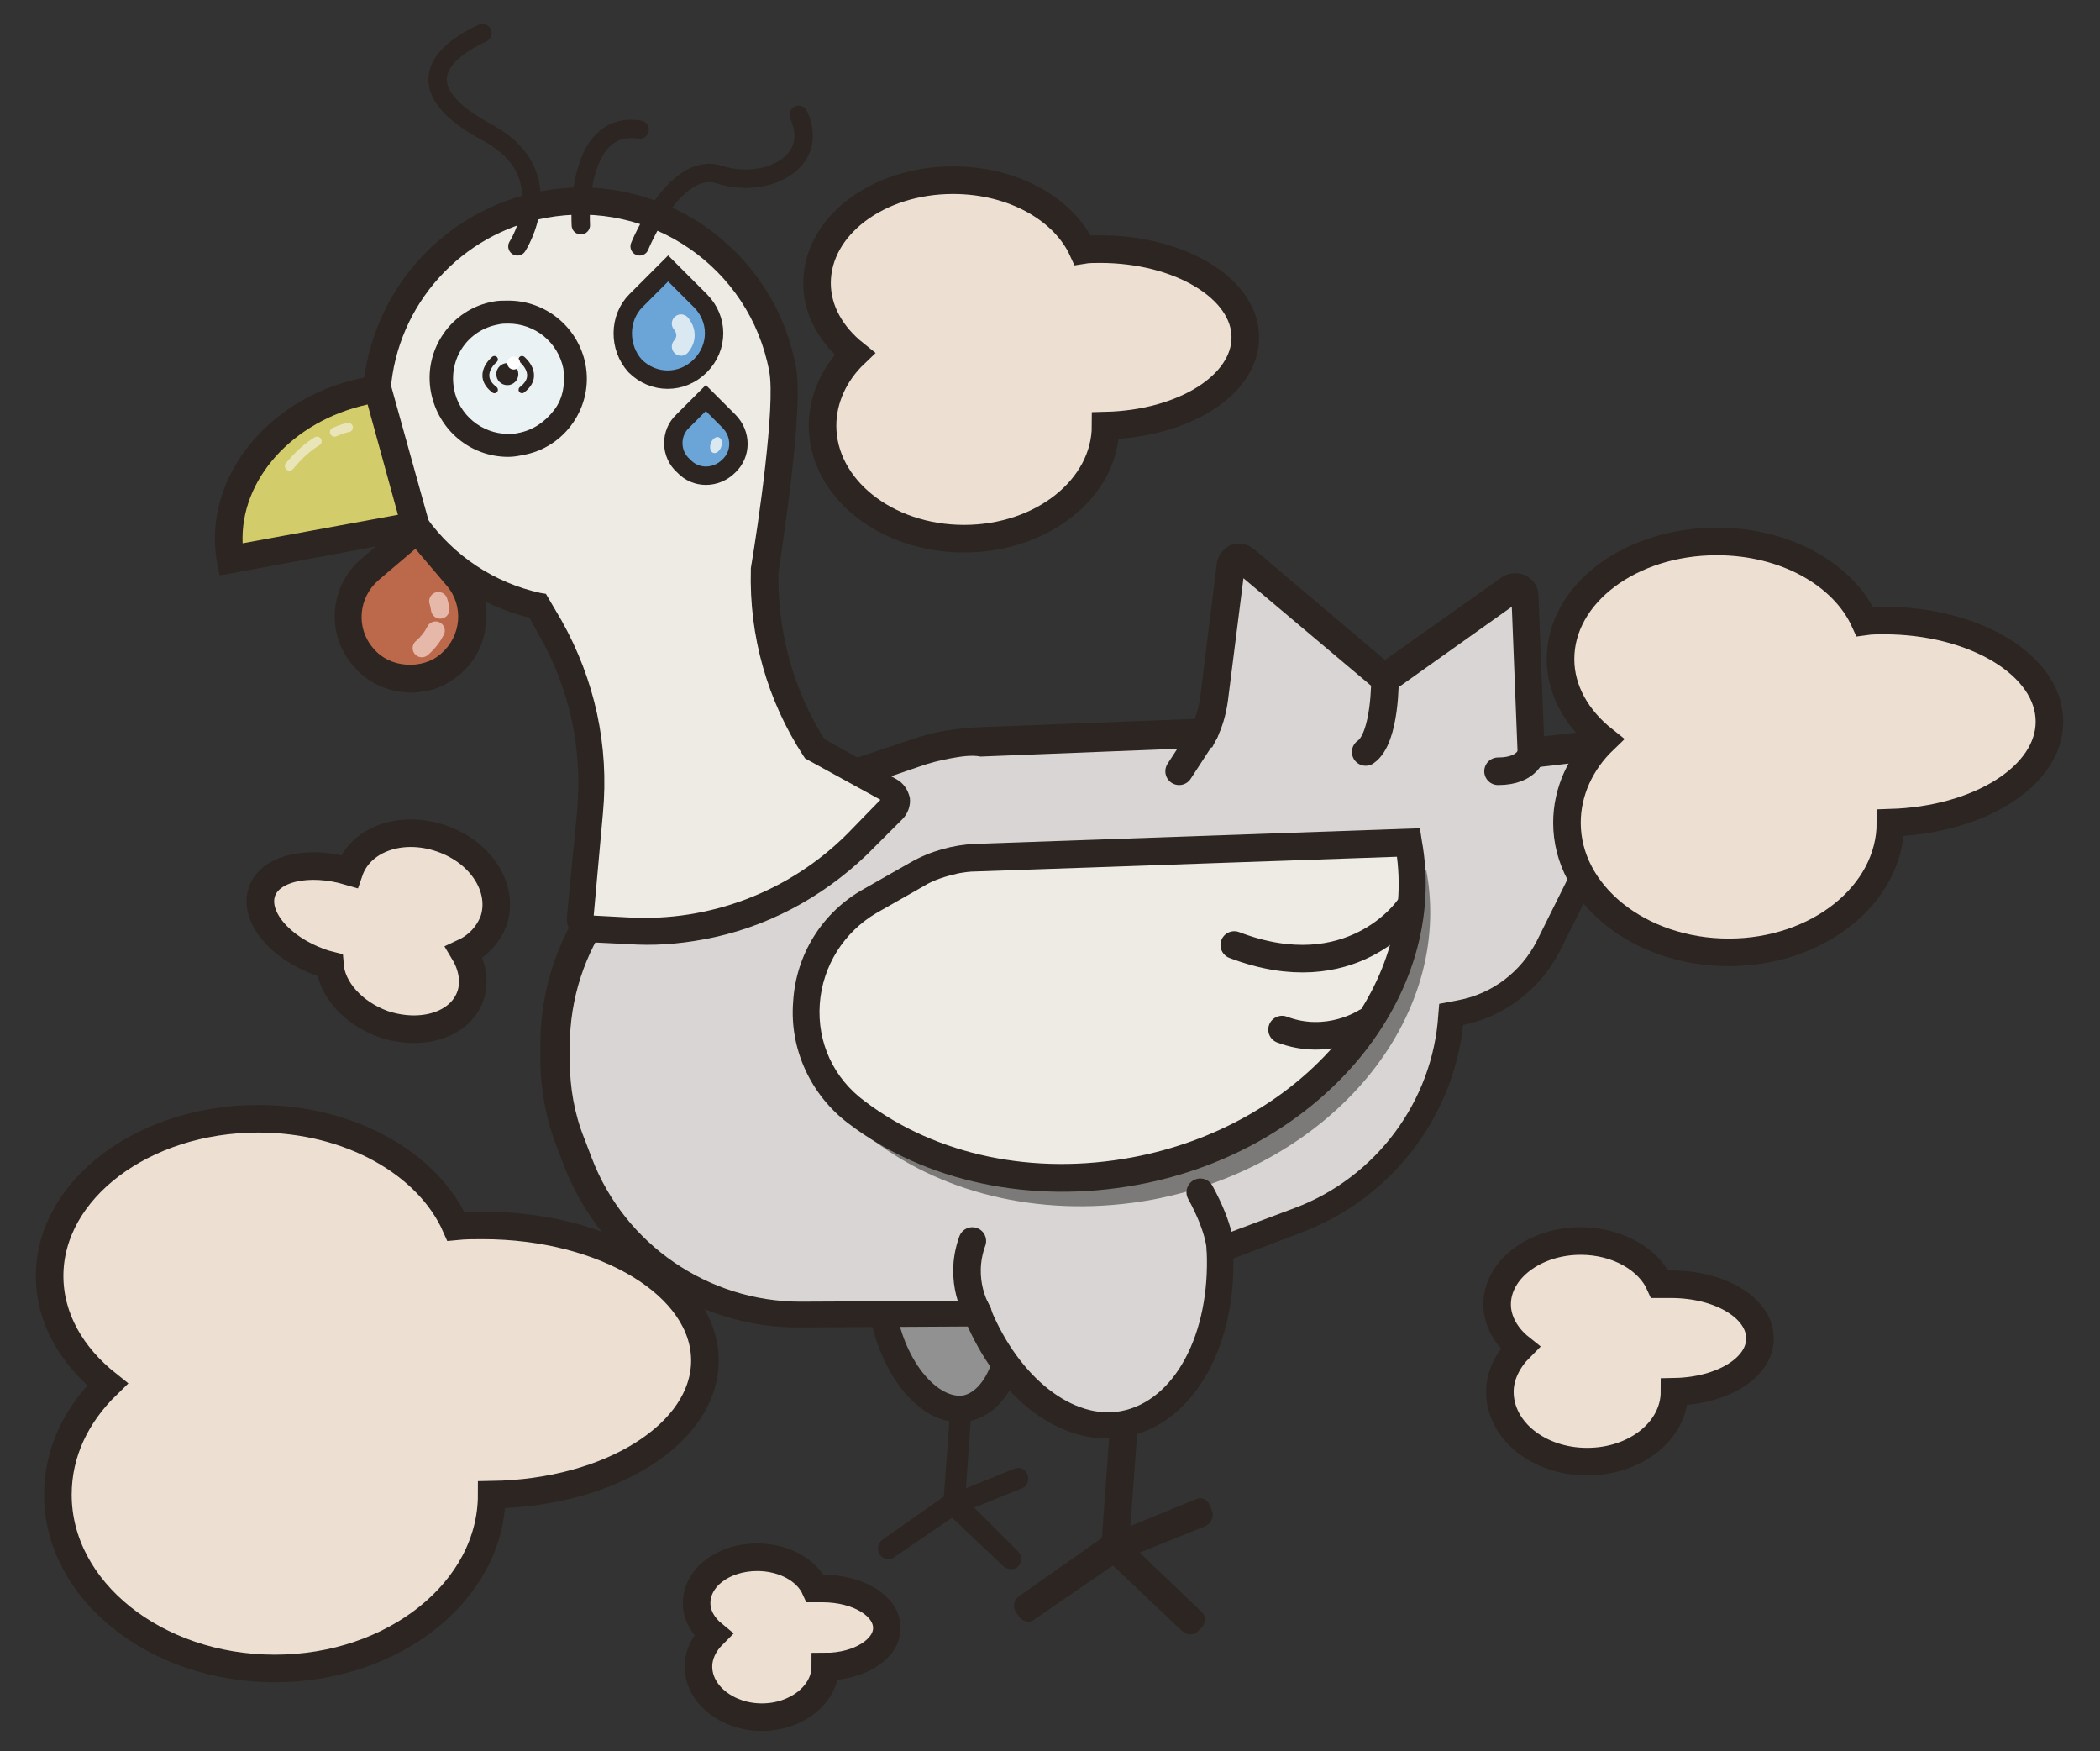 <?xml version="1.0" encoding="utf-8"?>
<!-- Generator: Adobe Illustrator 27.0.0, SVG Export Plug-In . SVG Version: 6.00 Build 0)  -->
<svg version="1.1" id="Lag_1" xmlns="http://www.w3.org/2000/svg" xmlns:xlink="http://www.w3.org/1999/xlink" x="0px" y="0px"
	 viewBox="0 0 228.5 190.5" style="enable-background:new 0 0 228.5 190.5;" xml:space="preserve">
<rect x="0" y="0" width="228.5" height="190.5" fill="#333333" stroke="none"/>
<style type="text/css">
	.st0{fill:#919191;}
	.st1{fill:#2D2521;}
	.st2{fill:#D8D5D4;}
	.st3{fill:#BC694B;}
	.st4{fill:#EDEBE4;}
	.st5{fill:#D3CC6A;}
	.st6{fill:#EAF2F4;}
	.st7{opacity:0.46;fill:#11100E;}
	.st8{fill:none;stroke:#2D2521;stroke-width:2;stroke-linecap:round;stroke-miterlimit:10;}
	.st9{fill:none;stroke:#2D2521;stroke-width:0.75;stroke-linecap:round;stroke-miterlimit:10;}
	.st10{fill:none;stroke:#E5B8AA;stroke-width:2;stroke-linecap:round;stroke-miterlimit:10;}
	.st11{fill:#FFFFFF;}
	.st12{fill:none;stroke:#EAE5B9;stroke-linecap:round;stroke-miterlimit:10;}
	.st13{fill:none;stroke:#2D2521;stroke-width:3;stroke-linecap:round;stroke-miterlimit:10;}
	.st14{fill:#EDE0D3;stroke:#2D2521;stroke-width:3;stroke-miterlimit:10;}
	.st15{fill:#6BA4D6;stroke:#2D2521;stroke-width:2;stroke-miterlimit:10;}
	.st16{fill:none;stroke:#DAE8F2;stroke-width:2;stroke-linecap:round;stroke-miterlimit:10;}
	.st17{fill:#DAE8F2;}
</style>
<g>
	<g>
		<g>
			<g>
				
					<ellipse transform="matrix(0.983 -0.182 0.182 0.983 -24.075 21.152)" class="st0" cx="102.9" cy="141.4" rx="7" ry="11.9"/>
				<path class="st1" d="M105.4,154.6c-4.7,0.9-9.4-4.3-10.8-11.7c-1.4-7.4,1.2-13.9,5.9-14.7s9.4,4.3,10.8,11.7
					S110,153.8,105.4,154.6z M101,131.2c-2.5,0.5-4.6,5.2-3.5,11.3c1.1,6,4.7,9.7,7.3,9.3c2.5-0.5,4.6-5.2,3.5-11.3
					S103.6,130.7,101,131.2z"/>
			</g>
			<g>
				<path class="st1" d="M131.9,164.4l-0.3-0.7c-0.2-0.6-0.9-0.9-1.5-0.6L123,166l0.8-11l-3-0.2l-0.9,12.5l-9.1,6.4
					c-0.5,0.4-0.6,1.1-0.3,1.6l0.4,0.6c0.4,0.5,1.1,0.7,1.6,0.3l8.6-5.9l7.6,7.2c0.5,0.4,1.2,0.4,1.6,0l0.5-0.5
					c0.4-0.5,0.4-1.2,0-1.6l-6.8-6.5l7.2-2.9C131.8,165.7,132.1,165,131.9,164.4z"/>
			</g>
			<g>
				<path class="st1" d="M111.8,160.4L111.8,160.4c-0.2-0.6-0.9-0.9-1.5-0.6l-5.2,2.1l0.6-8.4l-2.3-0.2l-0.7,9.5l-6.7,4.7
					c-0.5,0.4-0.6,1.1-0.3,1.6l0,0c0.4,0.5,1.1,0.7,1.6,0.3l6.3-4.3l5.6,5.3c0.5,0.4,1.2,0.4,1.6,0l0,0c0.4-0.5,0.4-1.2,0-1.6
					L106,164l5.2-2.1C111.8,161.7,112,161,111.8,160.4z"/>
			</g>
			<g>
				<path class="st2" d="M177.8,80.5l-11.1,1.3l-0.7-17c0-0.8-0.9-1.3-1.6-0.8l-12.8,9.1c-0.3,0.2-0.6,0.4-0.9,0.6l-15.2-12.8
					c-0.6-0.5-1.4-0.1-1.5,0.6l-1.8,14.5c-0.2,1.3-0.6,2.5-1.1,3.7l-24.3,0.9c-2.5,0.1-4.9,0.6-7.3,1.4l-21.6,7.4
					c-10.4,3.6-17.4,13.4-17.4,24.4l0,1.6c0,3.1,0.6,6.2,1.7,9l0.8,2.1c3.8,10,13.4,16.6,24.1,16.6l19.2-0.1c3.3,8,9.7,13.1,15.9,12
					c6.7-1.2,10.9-9.3,10.5-18.9l8.6-3.3c9.4-3.6,15.9-12.3,16.5-22.3l1-0.2c4.2-0.8,7.7-3.4,9.6-7.2l10.4-20.8
					C179.3,81.3,178.7,80.4,177.8,80.5z"/>
				<path class="st1" d="M122.5,156.3c-6.6,1.2-13.4-3.6-17.2-12l-18.3,0.1c-11.3,0.1-21.5-7-25.6-17.5l-0.8-2.1
					c-1.2-3.1-1.8-6.3-1.8-9.6l0-1.6c0-11.7,7.4-22.1,18.4-25.8L99,80.5c2.5-0.9,5.1-1.3,7.7-1.4l23.3-0.9c0.3-0.8,0.5-1.6,0.6-2.4
					l1.8-14.5c0.1-0.9,0.7-1.6,1.5-2c0.8-0.3,1.8-0.2,2.5,0.4l14.3,12.1l12.7-9c0.8-0.5,1.7-0.6,2.6-0.2c0.8,0.4,1.4,1.2,1.4,2.2
					l0.6,15.3l9.5-1.1c0.9-0.1,1.9,0.3,2.4,1.1c0.5,0.8,0.6,1.8,0.2,2.6l-10.4,20.8c-2.1,4.1-6,7.1-10.5,8
					c-1.1,10.1-7.8,18.8-17.4,22.5l-7.6,2.9C134.4,146.9,129.6,155,122.5,156.3z M103.4,82.5c-1.1,0.2-2.3,0.5-3.4,0.9l-21.6,7.4
					c-9.8,3.4-16.4,12.6-16.4,23l0,1.6c0,2.9,0.5,5.8,1.6,8.5l0.8,2.1c3.6,9.4,12.7,15.6,22.7,15.6l20.3-0.1l0.4,0.9
					c3.1,7.5,9,12.1,14.2,11.1c5.8-1.1,9.7-8.4,9.3-17.4l0-1.1l9.6-3.6c8.8-3.3,15-11.6,15.6-21l0.1-1.2l2.1-0.4c0,0,0,0,0,0
					c3.7-0.7,6.8-3.1,8.5-6.4l10-20.1l-12,1.4l-0.7-17.7l-12.1,8.6c-0.3,0.2-0.7,0.4-1,0.6l-0.9,0.5l-15.2-12.8l-1.7,13.4
					c-0.2,1.4-0.6,2.9-1.3,4.2l-0.4,0.8l-25.2,1C105.7,82.1,104.5,82.3,103.4,82.5z"/>
			</g>
			<g>
				<path class="st3" d="M40,72.1l-1-1.2c-2.1-2.5-1.8-6.2,0.7-8.4l5.7-4.9l4.9,5.7c2.1,2.5,1.8,6.2-0.7,8.4l-1.2,1
					C45.9,74.9,42.2,74.6,40,72.1z"/>
				<path class="st1" d="M46.2,75.2c-0.7,0.1-1.4,0.2-2.2,0.1c-2.2-0.2-4.2-1.2-5.6-2.9c-3-3.5-2.5-8.7,0.9-11.6l6.3-5.4l5.4,6.3
					c1.4,1.7,2.1,3.8,1.9,6C52.7,70,51.7,72,50,73.4C48.9,74.3,47.6,75,46.2,75.2z M45.2,59.7l-4,3.4c-2.2,1.9-2.5,5.2-0.6,7.4
					c0.9,1.1,2.2,1.7,3.6,1.8c1.4,0.1,2.8-0.3,3.8-1.2c2.2-1.9,2.5-5.2,0.6-7.4L45.2,59.7z"/>
			</g>
			<g>
				<path class="st4" d="M45.2,57.1c3.2,4.5,7.9,7.6,13.3,8.8l1.4,2.4c3.5,6.1,5,13.1,4.3,20.1l-1.1,11.4c-0.1,0.7,0.4,1.3,1.1,1.3
					l4.1,0.2c9.3,0.5,18.4-2.9,24.9-9.5l3.9-3.9c0.6-0.6,0.4-1.5-0.3-1.9l-8.2-4.6C85,75.6,83.1,68.8,83.3,62c0,0,2.9-17.2,2-21.9
					c-2.2-12.1-13.9-20.1-26-17.9c-10.1,1.9-17.3,10.3-18.1,20.1"/>
				<path class="st1" d="M76.5,102.2c-2.7,0.5-5.4,0.7-8.2,0.5l-4.1-0.2c-0.7,0-1.4-0.4-1.9-0.9c-0.5-0.6-0.7-1.3-0.6-2l1.1-11.4
					c0.6-6.7-0.8-13.3-4.2-19.2l-1-1.8C52.1,65.8,47.3,62.6,44,58l2.4-1.7c3,4.2,7.4,7.1,12.4,8.2l0.6,0.1l1.7,2.9
					c3.6,6.4,5.2,13.6,4.5,21l-1,11.1l3.8,0.2c8.8,0.5,17.5-2.8,23.8-9.1l3.6-3.7l-8.2-4.5l-0.2-0.3c-3.9-6-5.9-13-5.7-20.2l0-0.2
					c0.8-4.7,2.7-17.7,2-21.4c-2.1-11.3-13-18.8-24.3-16.7c-9.2,1.7-16.2,9.4-16.9,18.8l-3-0.2c0.9-10.7,8.8-19.5,19.4-21.5
					c12.9-2.4,25.3,6.2,27.7,19.1c0.9,4.8-1.6,20.1-1.9,22.4c-0.1,6.4,1.6,12.7,5,18.1l7.9,4.4c0.7,0.4,1.2,1.1,1.4,2
					c0.1,0.8-0.2,1.7-0.8,2.3l-3.9,3.9C89.4,97.7,83.2,101,76.5,102.2z"/>
			</g>
			<g>
				<path class="st5" d="M45.2,57.1l-20.1,3.7c-1.5-8.3,5.3-16.6,15.2-18.4c0.3,0,0.5-0.1,0.8-0.1L45.2,57.1z"/>
				<path class="st1" d="M47.1,58.3l-23.2,4.3l-0.3-1.5C22,52,29.3,42.9,40,41c0.2,0,0.4-0.1,0.6-0.1l1.6-0.2L47.1,58.3z M26.4,59.1
					l16.9-3.1L40,44C31.8,45.8,26.1,52.2,26.4,59.1z"/>
			</g>
			<g>
				<circle class="st6" cx="55.3" cy="41.2" r="7.3"/>
				<path class="st1" d="M55.3,49.7c-4.1,0-7.6-2.9-8.4-7c-0.9-4.6,2.2-9.1,6.8-9.9c0.5-0.1,1-0.1,1.6-0.1c4.1,0,7.6,2.9,8.4,6.9
					c0.9,4.6-2.2,9.1-6.8,9.9C56.4,49.6,55.9,49.7,55.3,49.7z M55.3,35.2c-0.4,0-0.7,0-1.1,0.1c-3.3,0.6-5.4,3.7-4.8,7
					c0.5,2.8,3,4.9,5.9,4.9c0.4,0,0.7,0,1.1-0.1c1.6-0.3,2.9-1.2,3.9-2.5s1.2-2.9,1-4.5C60.7,37.2,58.2,35.2,55.3,35.2z"/>
			</g>
			<g>
				<path class="st7" d="M155.2,94.7c3,16.1-10.3,32.1-29.8,35.8c-11.5,2.1-22.5-0.5-30.3-6.4c-7.9-6-7.1-18.1,1.5-23.1l5.1-2.9
					c1.9-1.1,4.1-1.7,6.3-1.8L155.2,94.7z"/>
				<path class="st4" d="M153.2,91.7c3,16.1-10.3,32.1-29.8,35.8c-11.5,2.1-22.5-0.5-30.3-6.4c-7.9-6-7.1-18.1,1.5-23.1l5.1-2.9
					c1.9-1.1,4.1-1.7,6.3-1.8L153.2,91.7z"/>
				<path class="st1" d="M123.7,128.9c-11.5,2.1-23-0.3-31.4-6.7c-4.1-3.1-6.4-8.1-6-13.2c0.3-5.2,3.2-9.8,7.7-12.3l5.1-2.9
					c2.1-1.2,4.6-1.9,7-2l48.4-1.7l0.2,1.3C157.8,108.3,143.9,125.2,123.7,128.9z M104.3,95c-1.3,0.3-2.7,0.7-3.8,1.4l-5.1,2.9
					c-3.6,2.1-5.9,5.8-6.2,9.9c-0.3,4.2,1.5,8.1,4.9,10.6c7.8,5.9,18.4,8.1,29.1,6.1c18.1-3.4,30.7-17.9,28.8-32.7l-45.8,1.6
					C105.5,94.8,104.9,94.9,104.3,95z"/>
			</g>
			<path class="st8" d="M56.3,26.8c0,0,5.1-7.9-3.3-12.4S47.3,6,52.5,3.6"/>
			<path class="st8" d="M69.6,26.8c0,0,3.8-9.4,8.7-7.8c5,1.6,11-1.3,8.6-6.5"/>
			<path class="st8" d="M63.2,24.5c0,0-0.7-11.5,6.4-10.4"/>
			<circle class="st1" cx="55.2" cy="40.7" r="1.2"/>
			<path class="st9" d="M53.8,39.1c0,0-2.1,1.7,0,3.3"/>
			<path class="st9" d="M56.8,39.1c0,0,2.1,1.7,0,3.3"/>
			<path class="st10" d="M47.4,68.6c-0.3,0.6-0.8,1.3-1.5,1.9"/>
			<path class="st10" d="M47.7,65.4c0,0,0.1,0.3,0.2,0.9"/>
			<circle class="st11" cx="55.9" cy="39.5" r="0.7"/>
			<path class="st12" d="M34.5,48c-1,0.6-2,1.5-3,2.7"/>
			<path class="st12" d="M37.9,46.5c0,0-0.6,0.1-1.5,0.5"/>
			<path class="st13" d="M106.4,142.8c0,0-2.2-3.4-0.6-7.8"/>
			<path class="st13" d="M132.8,135.9c0,0,0-2.2-2.2-6.2"/>
			<path class="st13" d="M153.2,98.9c0,0-6.1,8.8-18.9,3.9"/>
			<path class="st13" d="M148.6,111.2c0,0-4.1,2.7-9.1,0.8"/>
			<line class="st13" x1="131.1" y1="79.6" x2="128.3" y2="83.9"/>
			<path class="st13" d="M150.7,73.7c0,0,0.1,6.6-2.1,8.1"/>
			<path class="st13" d="M166.7,81.8c0,0-0.3,2.1-3.7,2.1"/>
		</g>
		<path class="st14" d="M28.5,97c-0.9,2.7,1.9,6.1,6.4,7.7c0.3,0.1,0.6,0.2,1,0.3c0.2,2.6,2.5,5.2,5.8,6.4c4.2,1.4,8.4,0.1,9.5-3.1
			c0.5-1.5,0.2-3.2-0.7-4.7c1.5-0.7,2.6-1.9,3.2-3.4c1.2-3.5-1.3-7.5-5.7-9s-8.8,0.1-10,3.6c0,0,0,0,0,0
			C33.6,93.5,29.4,94.4,28.5,97z"/>
		<path class="st14" d="M223,78.5c0-6.1-8.1-11-18-11c-0.7,0-1.4,0-2.1,0.1c-2.3-5.1-8.6-8.7-16.1-8.7c-9.4,0-17,5.7-17,12.8
			c0,3.4,1.8,6.5,4.7,8.8c-2.5,2.4-4,5.6-4,9c0,7.8,7.9,14.1,17.6,14.1s17.6-6.3,17.6-14.1c0,0,0,0,0,0
			C215.4,89.2,223,84.4,223,78.5z"/>
		<path class="st14" d="M76.7,148c0-8.1-10.8-14.7-24.2-14.7c-1,0-1.9,0-2.9,0.1c-3-6.8-11.5-11.7-21.5-11.7
			c-12.5,0-22.7,7.7-22.7,17.1c0,4.6,2.4,8.7,6.3,11.8c-3.4,3.3-5.4,7.4-5.4,12c0,10.4,10.6,18.9,23.6,18.9s23.6-8.5,23.6-18.9
			c0,0,0,0,0,0C66.5,162.4,76.7,155.9,76.7,148z"/>
		<path class="st14" d="M96.5,177.1c0-2.4-3.1-4.3-7-4.3c-0.3,0-0.6,0-0.8,0c-0.9-2-3.4-3.4-6.3-3.4c-3.7,0-6.6,2.2-6.6,5
			c0,1.3,0.7,2.5,1.8,3.4c-1,1-1.6,2.2-1.6,3.5c0,3,3.1,5.5,6.9,5.5s6.9-2.5,6.9-5.5c0,0,0,0,0,0C93.5,181.3,96.5,179.4,96.5,177.1z
			"/>
		<path class="st14" d="M191.5,145.6c0-3.3-4.3-5.9-9.7-5.9c-0.4,0-0.8,0-1.2,0c-1.2-2.7-4.6-4.7-8.6-4.7c-5,0-9.1,3.1-9.1,6.9
			c0,1.8,1,3.5,2.5,4.7c-1.3,1.3-2.2,3-2.2,4.8c0,4.2,4.2,7.6,9.5,7.6s9.5-3.4,9.5-7.6c0,0,0,0,0,0
			C187.4,151.3,191.5,148.8,191.5,145.6z"/>
		<path class="st14" d="M135.5,36.7c0-5.3-7.1-9.6-15.8-9.6c-0.6,0-1.3,0-1.9,0.1c-2-4.4-7.5-7.6-14.1-7.6c-8.2,0-14.8,5-14.8,11.2
			c0,3,1.6,5.7,4.1,7.7c-2.2,2.1-3.5,4.9-3.5,7.8c0,6.8,6.9,12.3,15.4,12.3s15.4-5.5,15.4-12.3c0,0,0,0,0,0
			C128.8,46.1,135.5,41.9,135.5,36.7z"/>
	</g>
	<path class="st15" d="M69.2,32.7l3.5-3.5l3.5,3.5c2,2,2,5.1,0,7.1v0c-2,2-5.1,2-7.1,0l0,0C67.3,37.8,67.3,34.6,69.2,32.7z"/>
	<path class="st15" d="M74.3,45.8l2.5-2.5l2.5,2.5c1.4,1.4,1.4,3.6,0,4.9l0,0c-1.4,1.4-3.6,1.4-4.9,0l0,0
		C72.9,49.4,72.9,47.1,74.3,45.8z"/>
	<path class="st16" d="M74.1,35.2c0,0,1.1,1.2,0,2.5"/>
	<path class="st16" d="M78.6,48.4"/>
	<ellipse transform="matrix(0.334 -0.942 0.942 0.334 6.261 105.728)" class="st17" cx="78" cy="48.4" rx="0.9" ry="0.6"/>
</g>
</svg>
